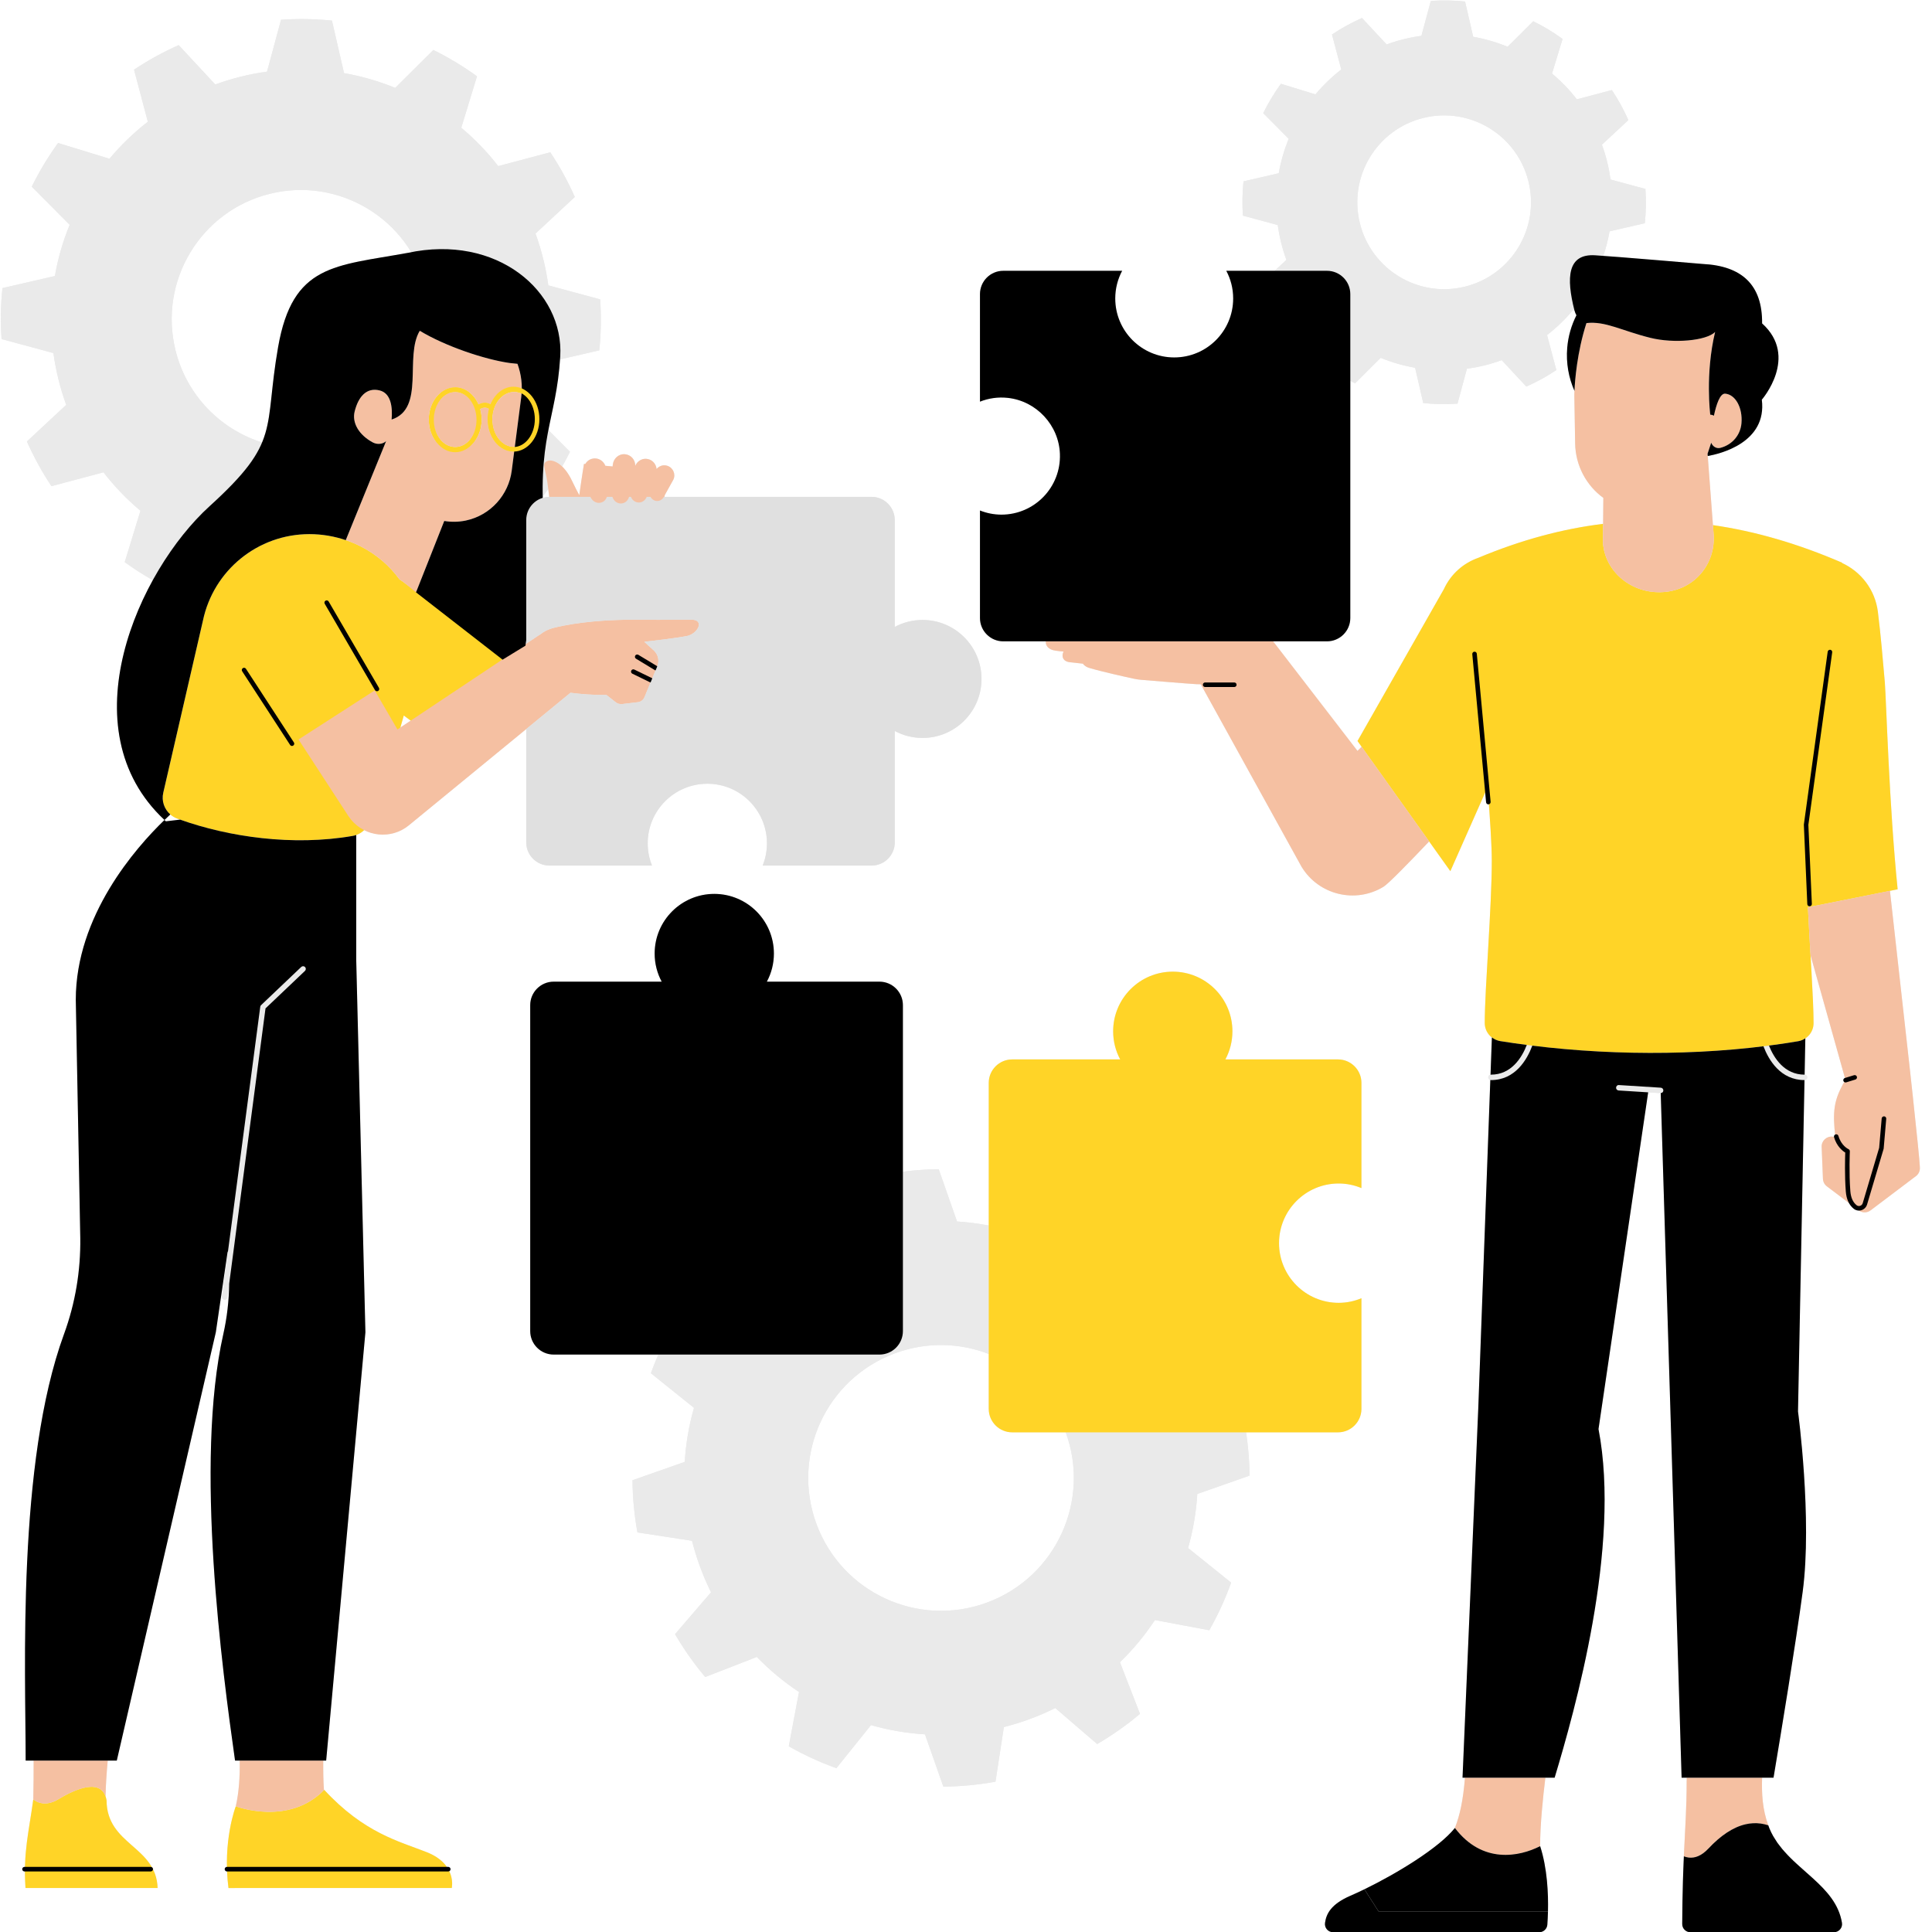 <svg xmlns="http://www.w3.org/2000/svg" xmlns:xlink="http://www.w3.org/1999/xlink" width="500" zoomAndPan="magnify" viewBox="0 0 375 375" height="500" preserveAspectRatio="xMidYMid meet" version="1.0"><defs><clipPath id="1bd4fa7334"><path d="M 190 0 L 372.75 0 L 372.75 375 L 190 375 Z M 190 0 " clip-rule="nonzero"/></clipPath><clipPath id="2934d91b8a"><path d="M 6 62 L 372.75 62 L 372.75 361 L 6 361 Z M 6 62 " clip-rule="nonzero"/></clipPath></defs><path fill="#eaeaea" d="M 242.535 286.418 C 242.516 283.629 242.277 280.82 241.855 278.012 L 259.699 278.012 C 262.215 278.012 264.254 275.973 264.254 273.457 L 264.254 251.988 C 262.891 252.555 261.402 252.879 259.836 252.879 C 253.441 252.879 248.262 247.691 248.262 241.297 C 248.262 234.902 253.441 229.715 259.836 229.715 C 261.402 229.715 262.891 230.039 264.254 230.605 L 264.254 210.191 C 264.254 207.676 262.215 205.633 259.699 205.633 L 237.848 205.633 C 238.715 204.008 239.211 202.152 239.211 200.176 C 239.211 193.781 234.031 188.598 227.637 188.598 C 221.246 188.598 216.062 193.781 216.062 200.176 C 216.062 202.152 216.559 204.008 217.43 205.633 L 196.469 205.633 C 193.953 205.633 191.914 207.676 191.914 210.191 L 191.914 237.879 C 189.891 237.496 187.84 237.219 185.766 237.094 L 182.207 226.949 C 179.898 226.965 177.578 227.133 175.258 227.43 L 175.258 195.098 C 175.258 192.582 173.219 190.539 170.703 190.539 L 148.848 190.539 C 149.719 188.914 150.215 187.059 150.215 185.086 C 150.215 178.688 145.031 173.504 138.641 173.504 C 132.25 173.504 127.066 178.688 127.066 185.086 C 127.066 187.059 127.562 188.914 128.434 190.539 L 107.469 190.539 C 104.953 190.539 102.914 192.582 102.914 195.098 L 102.914 258.363 C 102.914 260.883 104.953 262.922 107.469 262.922 L 127.797 262.922 C 127.273 264.113 126.781 265.316 126.34 266.543 L 134.703 273.266 C 133.73 276.668 133.125 280.176 132.91 283.75 L 122.77 287.312 C 122.793 290.672 123.117 294.059 123.727 297.441 L 134.32 299.066 C 134.754 300.781 135.273 302.473 135.902 304.168 C 136.523 305.852 137.23 307.477 138.012 309.059 L 131.023 317.191 C 132.762 320.156 134.719 322.938 136.887 325.504 L 146.902 321.609 C 149.391 324.184 152.133 326.453 155.086 328.414 L 153.102 338.953 C 156.055 340.629 159.148 342.055 162.34 343.207 L 169.055 334.844 C 172.461 335.812 175.969 336.422 179.539 336.637 L 183.102 346.781 C 186.457 346.758 189.84 346.434 193.223 345.824 L 194.852 335.223 C 196.562 334.789 198.254 334.27 199.938 333.645 C 201.629 333.02 203.254 332.312 204.832 331.527 L 212.961 338.52 C 215.926 336.781 218.707 334.828 221.27 332.656 L 217.379 322.637 C 219.953 320.148 222.219 317.402 224.168 314.449 L 234.715 316.43 C 236.391 313.477 237.812 310.383 238.965 307.188 L 230.605 300.473 C 231.566 297.062 232.18 293.551 232.395 289.977 Z M 191.586 311.055 C 178.242 315.992 163.414 309.164 158.48 295.812 C 153.543 282.453 160.363 267.613 173.707 262.676 C 179.832 260.41 186.262 260.629 191.91 262.805 L 191.91 273.457 C 191.91 275.973 193.949 278.012 196.465 278.012 L 206.859 278.012 C 211.73 291.344 204.91 306.125 191.586 311.055 Z M 191.586 311.055 " fill-opacity="1" fill-rule="nonzero"/><g clip-path="url(#1bd4fa7334)"><path fill="#eaeaea" d="M 372.637 226.559 C 372.637 226.547 372.645 226.539 372.645 226.531 C 372.617 225.879 372.457 224.152 372.242 222 C 371.676 216.328 370.715 207.664 370.715 207.66 L 366.836 172.914 L 368.332 172.617 C 366.656 156.016 366.141 136.379 365.848 132.496 C 365.449 127.91 365.066 123.328 364.496 118.754 C 363.957 114.449 361.211 110.965 357.535 109.273 C 357.543 109.242 357.547 109.219 357.547 109.219 C 349.035 105.543 340.723 103.113 332.48 101.926 L 332.617 103.75 L 331.438 88.074 L 331.469 88.512 C 333.809 88.102 343.008 85.945 341.965 77.582 C 341.965 77.582 349.211 69.258 342.02 62.777 C 342.102 55.254 338.047 51.602 330.492 51.238 C 330.492 51.238 316.773 50.07 311.195 49.66 C 311.715 48.113 312.129 46.527 312.41 44.906 L 319.258 43.328 C 319.488 41.141 319.523 38.918 319.375 36.676 L 312.605 34.848 C 312.449 33.703 312.234 32.566 311.953 31.426 C 311.668 30.277 311.328 29.172 310.934 28.086 L 316.062 23.309 C 315.148 21.254 314.082 19.305 312.859 17.48 L 306.066 19.285 C 304.637 17.43 303.012 15.758 301.242 14.273 L 303.297 7.559 C 301.5 6.258 299.594 5.105 297.602 4.125 L 292.625 9.074 C 290.488 8.199 288.254 7.547 285.945 7.145 L 284.367 0.293 C 282.184 0.066 279.961 0.031 277.719 0.18 L 275.895 6.949 C 274.75 7.109 273.613 7.324 272.469 7.609 C 271.328 7.891 270.223 8.23 269.137 8.625 L 264.363 3.492 C 262.309 4.406 260.359 5.477 258.535 6.699 L 260.34 13.492 C 258.488 14.926 256.816 16.547 255.324 18.32 L 248.621 16.266 C 247.32 18.062 246.168 19.973 245.188 21.965 L 250.137 26.941 C 249.258 29.082 248.609 31.316 248.211 33.625 L 241.363 35.203 C 241.133 37.387 241.098 39.609 241.246 41.855 L 248.016 43.684 C 248.172 44.828 248.387 45.965 248.672 47.109 C 248.953 48.25 249.293 49.355 249.688 50.441 L 247.41 52.562 L 238.023 52.562 C 238.875 54.164 239.359 55.988 239.359 57.93 C 239.359 64.254 234.238 69.383 227.914 69.383 C 221.594 69.383 216.469 64.254 216.469 57.93 C 216.469 55.988 216.957 54.164 217.809 52.562 L 194.734 52.562 C 192.234 52.562 190.211 54.59 190.211 57.094 L 190.211 77.961 C 191.855 77.309 193.684 77.016 195.605 77.227 C 201.16 77.828 205.535 82.527 205.73 88.113 C 205.961 94.578 200.789 99.891 194.379 99.891 C 192.906 99.891 191.5 99.602 190.211 99.09 L 190.211 119.957 C 190.211 122.457 192.234 124.484 194.734 124.484 L 202.988 124.484 C 202.922 125.32 203.504 126.09 204.82 126.285 C 205.262 126.352 205.809 126.414 206.434 126.473 C 205.969 127.406 206.309 128.387 207.664 128.539 C 208.254 128.609 209.137 128.703 210.184 128.816 C 210.438 129.164 210.824 129.461 211.363 129.625 C 213.754 130.348 218.328 131.359 220.086 131.742 C 220.559 131.844 221.031 131.914 221.512 131.953 C 221.512 131.953 230.703 132.719 232.082 132.789 L 232.109 132.793 C 232.426 132.809 232.746 132.816 233.07 132.82 L 252.637 168.25 C 255.957 173.711 263.078 175.445 268.539 172.121 C 269.473 171.551 273.398 167.527 277.395 163.32 L 281.512 169.094 L 288.27 153.828 L 288.445 155.719 C 288.469 155.949 288.66 156.121 288.887 156.121 C 288.898 156.121 288.914 156.121 288.93 156.121 C 288.949 156.117 288.969 156.105 288.992 156.102 C 289.34 160.777 289.555 164.688 289.555 167.094 C 289.555 176.102 288.188 191.969 288.188 198.562 C 288.188 199.695 288.727 200.711 289.57 201.367 L 289.305 208.609 C 289.336 208.602 289.363 208.59 289.391 208.59 C 289.102 208.59 288.863 208.824 288.863 209.117 C 288.863 209.406 289.102 209.645 289.391 209.645 C 289.348 209.645 289.309 209.629 289.27 209.617 L 286.93 273.273 L 283.875 345.051 L 284.348 345.051 C 284 349.41 283.363 352.352 282.395 354.805 C 287.16 361.098 293.398 360.605 297.555 358.957 C 293.398 360.605 287.16 361.098 282.391 354.805 C 279.285 358.691 271.145 363.637 264.832 366.707 L 267.574 370.988 L 300.461 370.988 C 300.539 367.602 300.344 362.66 298.941 358.34 C 298.922 354.266 299.488 348.801 299.953 345.051 L 301.75 345.051 C 305.645 332.129 314.68 300.27 310.27 277.379 L 319.906 212.023 L 314.172 211.66 L 322.297 212.176 C 322.305 212.176 322.316 212.176 322.328 212.176 C 322.332 212.176 322.34 212.172 322.344 212.172 L 326.398 345.051 L 327.398 345.051 C 327.391 345.328 327.379 345.598 327.379 345.887 C 327.379 350.984 327.082 354.883 326.832 360.312 C 326.812 360.719 326.797 361.137 326.777 361.562 C 326.773 361.719 326.766 361.883 326.758 362.047 C 326.75 362.285 326.738 362.527 326.73 362.773 C 326.719 363.035 326.711 363.305 326.703 363.578 C 326.695 363.73 326.691 363.887 326.684 364.047 C 326.676 364.367 326.664 364.699 326.652 365.031 C 326.652 365.125 326.648 365.223 326.645 365.32 C 326.574 367.684 326.527 370.344 326.512 373.449 C 326.508 374.328 327.219 375.047 328.098 375.047 L 355.949 375.047 C 356.922 375.047 357.68 374.18 357.523 373.223 C 356.934 369.613 354.617 367.074 351.973 364.664 C 351.973 364.664 351.977 364.664 351.977 364.664 C 351.883 364.578 351.785 364.496 351.688 364.41 C 350.891 363.691 350.074 362.977 349.266 362.25 C 349.078 362.082 348.891 361.91 348.703 361.738 C 348.504 361.555 348.309 361.371 348.109 361.184 C 347.91 360.996 347.715 360.805 347.523 360.609 C 347.344 360.434 347.168 360.254 346.996 360.074 C 346.797 359.871 346.605 359.656 346.414 359.441 C 346.258 359.266 346.098 359.09 345.945 358.91 C 345.75 358.676 345.566 358.434 345.383 358.195 C 345.25 358.02 345.113 357.848 344.988 357.668 C 344.793 357.391 344.617 357.102 344.438 356.812 C 344.344 356.652 344.238 356.5 344.145 356.34 C 343.891 355.883 343.66 355.414 343.457 354.922 C 343.453 354.914 343.449 354.91 343.449 354.902 C 343.363 354.699 343.297 354.496 343.223 354.289 C 342.098 351.23 341.914 348.145 342.023 345.047 L 344.242 345.047 C 345.734 336.152 348.551 319.078 349.902 308.945 C 351.789 294.777 348.996 273.957 348.996 273.957 L 350.258 209.641 C 350.262 209.641 350.262 209.641 350.266 209.641 C 350.559 209.641 350.793 209.406 350.793 209.113 C 350.793 208.828 350.562 208.598 350.277 208.59 L 350.414 201.539 C 351.383 200.895 352.012 199.812 352.012 198.59 C 352.012 195.605 351.73 190.699 351.422 185.391 C 354.004 194.617 357.02 205.367 358.102 209.23 L 358.094 209.234 C 357.859 209.305 357.73 209.555 357.801 209.785 C 357.832 209.887 357.898 209.965 357.977 210.02 C 357.898 210.145 357.805 210.273 357.738 210.398 C 356.027 213.559 355.695 215.695 356.191 220.23 C 356.035 220.324 355.949 220.504 355.984 220.688 C 355.902 220.664 355.824 220.629 355.734 220.617 C 354.559 220.477 353.531 221.422 353.582 222.609 L 353.832 228.805 C 353.855 229.379 354.133 229.914 354.594 230.262 L 358.934 233.543 C 359.176 233.965 359.465 234.34 359.832 234.633 C 360.117 234.855 360.465 234.973 360.82 234.973 C 360.824 234.973 360.832 234.969 360.84 234.969 C 361.52 235.43 362.418 235.426 363.078 234.926 L 371.887 228.273 C 372.391 227.895 372.676 227.293 372.648 226.66 Z M 328.047 360.566 C 328.133 360.57 328.219 360.57 328.309 360.57 C 328.219 360.57 328.133 360.57 328.047 360.566 Z M 330.996 359.375 C 331.199 359.203 331.406 359.012 331.613 358.789 C 331.879 358.508 332.145 358.238 332.41 357.977 C 332.145 358.238 331.879 358.508 331.613 358.789 C 331.406 359.012 331.203 359.199 330.996 359.375 Z M 328.551 360.551 C 328.652 360.539 328.754 360.523 328.855 360.5 C 328.754 360.52 328.652 360.539 328.551 360.551 Z M 329.078 360.453 C 329.254 360.406 329.43 360.352 329.605 360.273 C 329.43 360.352 329.254 360.406 329.078 360.453 Z M 329.738 360.207 C 329.887 360.141 330.035 360.062 330.188 359.969 C 330.035 360.062 329.887 360.141 329.738 360.207 Z M 330.387 359.84 C 330.527 359.746 330.668 359.641 330.812 359.527 C 330.668 359.641 330.527 359.746 330.387 359.84 Z M 340.27 353.887 C 339.773 353.91 339.277 353.984 338.785 354.098 C 338.504 354.164 338.223 354.246 337.941 354.344 C 339.199 353.922 340.473 353.773 341.742 353.945 C 341.254 353.879 340.762 353.859 340.27 353.887 Z M 332.652 357.746 C 332.844 357.566 333.031 357.395 333.223 357.227 C 333.031 357.395 332.844 357.566 332.652 357.746 Z M 333.5 356.984 C 333.691 356.82 333.883 356.668 334.074 356.52 C 333.883 356.668 333.691 356.82 333.5 356.984 Z M 334.324 356.32 C 334.867 355.906 335.418 355.543 335.969 355.23 C 335.418 355.543 334.867 355.906 334.324 356.32 Z M 336.219 355.098 C 336.418 354.992 336.613 354.891 336.812 354.801 C 336.613 354.891 336.418 354.992 336.219 355.098 Z M 337.094 354.672 C 337.293 354.586 337.492 354.508 337.691 354.434 C 337.492 354.508 337.293 354.586 337.094 354.672 Z M 342.48 354.082 C 342.262 354.031 342.039 353.992 341.816 353.961 C 342.039 353.992 342.258 354.031 342.48 354.082 Z M 343.352 202.941 C 343.059 202.98 342.766 203.02 342.473 203.059 C 343.199 202.969 343.926 202.867 344.645 202.77 C 344.215 202.828 343.789 202.891 343.355 202.945 C 343.352 202.945 343.352 202.941 343.352 202.941 Z M 345.777 202.613 C 346.871 202.453 347.957 202.285 349.031 202.102 C 347.957 202.285 346.871 202.453 345.777 202.613 Z M 341.074 203.223 C 340.426 203.297 339.781 203.371 339.129 203.438 C 339.781 203.371 340.426 203.297 341.074 203.223 Z M 337.57 203.59 C 336.973 203.645 336.367 203.699 335.766 203.75 C 336.367 203.699 336.969 203.645 337.57 203.59 Z M 334.078 203.879 C 333.516 203.922 332.949 203.961 332.383 203.996 C 332.949 203.961 333.516 203.922 334.078 203.879 Z M 330.578 204.102 C 330.062 204.129 329.543 204.152 329.027 204.176 C 329.543 204.152 330.062 204.133 330.578 204.102 Z M 276.254 22.895 C 285.289 20.656 294.434 26.172 296.672 35.211 C 298.91 44.246 293.398 53.395 284.359 55.633 C 275.328 57.871 266.188 52.359 263.949 43.32 C 261.711 34.281 267.223 25.133 276.254 22.895 Z M 287.02 108.238 C 287.008 108.242 286.996 108.25 286.984 108.258 C 284.105 109.254 281.625 111.367 280.25 114.363 L 263.492 143.828 L 274.438 159.172 L 264.289 144.945 L 263.488 145.75 L 247.109 124.484 L 257.566 124.484 C 260.066 124.484 262.094 122.457 262.094 119.957 L 262.094 73.922 C 262.398 74.086 262.707 74.25 263.02 74.406 L 267.988 69.457 C 270.133 70.332 272.367 70.984 274.672 71.383 L 276.25 78.234 C 278.434 78.465 280.656 78.5 282.898 78.348 L 284.727 71.578 C 285.871 71.418 287.008 71.203 288.145 70.922 C 289.293 70.637 290.398 70.297 291.48 69.902 L 296.258 75.035 C 298.309 74.121 300.258 73.055 302.082 71.828 L 300.281 65.035 C 302.133 63.605 303.805 61.984 305.289 60.207 L 305.621 60.309 C 305.711 60.637 305.836 60.93 305.98 61.195 C 305.012 63.113 304.379 65.242 304.195 67.52 C 303.949 70.484 304.473 73.332 305.598 75.871 C 305.578 76.332 305.574 76.594 305.574 76.594 L 305.738 86.094 C 305.809 90.395 307.941 94.273 311.207 96.637 L 311.16 101.676 C 303.18 102.656 295.168 104.836 287.02 108.238 Z M 307.926 62.711 C 307.797 63.117 307.676 63.523 307.559 63.926 C 307.676 63.523 307.797 63.117 307.926 62.711 Z M 307.453 64.305 C 307.371 64.582 307.297 64.863 307.227 65.141 C 307.297 64.863 307.371 64.582 307.453 64.305 Z M 307.117 65.559 C 307.051 65.832 306.984 66.102 306.922 66.371 C 306.984 66.102 307.051 65.832 307.117 65.559 Z M 306.836 66.742 C 306.762 67.086 306.688 67.426 306.621 67.762 C 306.688 67.426 306.762 67.086 306.836 66.742 Z M 306.594 67.879 C 306.52 68.254 306.449 68.625 306.387 68.988 C 306.449 68.625 306.52 68.254 306.594 67.879 Z M 306.336 69.289 C 306.289 69.551 306.246 69.805 306.207 70.059 C 306.246 69.805 306.289 69.551 306.336 69.289 Z M 306.152 70.406 C 306.117 70.641 306.082 70.871 306.051 71.098 C 306.082 70.871 306.117 70.641 306.152 70.406 Z M 306.008 71.406 C 305.973 71.676 305.941 71.934 305.91 72.184 C 305.941 71.934 305.973 71.676 306.008 71.406 Z M 305.895 72.328 C 305.859 72.625 305.828 72.91 305.801 73.184 C 305.828 72.91 305.859 72.625 305.895 72.328 Z M 305.777 73.406 C 305.762 73.598 305.742 73.781 305.727 73.957 C 305.742 73.781 305.762 73.598 305.777 73.406 Z M 305.703 74.23 C 305.691 74.375 305.684 74.516 305.672 74.645 C 305.684 74.512 305.691 74.375 305.703 74.23 Z M 305.652 74.906 C 305.645 75.023 305.637 75.137 305.633 75.246 C 305.637 75.137 305.645 75.023 305.652 74.906 Z M 305.617 75.465 C 305.613 75.531 305.613 75.582 305.609 75.641 C 305.613 75.582 305.613 75.531 305.617 75.465 Z M 297.426 202.957 C 297.375 202.953 297.328 202.945 297.281 202.941 C 297.309 202.945 297.336 202.949 297.359 202.949 C 297.383 202.953 297.402 202.957 297.426 202.957 Z M 290.453 201.863 C 290.355 201.824 290.262 201.781 290.168 201.734 C 290.262 201.781 290.355 201.828 290.453 201.863 Z M 291.195 202.078 C 291.008 202.047 290.828 201.996 290.652 201.938 C 290.828 201.996 291.008 202.047 291.195 202.078 Z M 300.301 203.289 C 300.402 203.301 300.508 203.312 300.609 203.324 C 300.508 203.312 300.402 203.301 300.301 203.289 Z M 310.18 204.086 C 310.309 204.094 310.441 204.098 310.57 204.105 C 310.441 204.098 310.309 204.094 310.18 204.086 Z M 303.508 203.605 C 303.656 203.617 303.809 203.633 303.957 203.645 C 303.809 203.633 303.656 203.617 303.508 203.605 Z M 306.816 203.875 C 306.977 203.887 307.137 203.895 307.297 203.906 C 307.137 203.895 306.977 203.887 306.816 203.875 Z M 322.695 212.027 C 322.703 212.02 322.707 212.008 322.715 212 C 322.707 212.008 322.703 212.02 322.695 212.027 Z M 322.805 211.875 C 322.832 211.816 322.852 211.75 322.855 211.68 C 322.852 211.75 322.832 211.816 322.805 211.875 Z M 325.773 204.293 C 326.203 204.281 326.633 204.273 327.062 204.258 C 326.633 204.273 326.203 204.281 325.773 204.293 Z M 323.027 204.352 C 323.195 204.348 323.363 204.348 323.531 204.348 C 323.363 204.352 323.195 204.348 323.027 204.352 Z M 342.496 203.605 C 342.418 203.43 342.348 203.254 342.285 203.086 C 342.348 203.254 342.418 203.43 342.496 203.605 Z M 344.043 206.355 C 344.043 206.352 344.039 206.352 344.039 206.352 C 344.039 206.352 344.039 206.352 344.043 206.355 Z M 343.008 204.699 C 343 204.684 342.992 204.664 342.984 204.648 C 342.992 204.668 343 204.684 343.008 204.699 Z M 349.746 201.895 C 349.766 201.887 349.781 201.879 349.797 201.871 C 349.781 201.879 349.766 201.887 349.746 201.895 Z M 351.164 180.82 C 351.199 181.488 351.238 182.156 351.277 182.824 C 351.238 182.156 351.199 181.488 351.164 180.82 Z M 350.914 176.102 C 350.949 176.777 350.984 177.469 351.02 178.156 C 350.984 177.465 350.949 176.777 350.914 176.102 Z M 351.051 178.746 C 351.082 179.336 351.113 179.926 351.145 180.52 C 351.113 179.926 351.082 179.336 351.051 178.746 Z M 351.332 183.836 C 351.348 184.066 351.359 184.293 351.375 184.523 C 351.359 184.293 351.348 184.066 351.332 183.836 Z M 351.332 183.836 " fill-opacity="1" fill-rule="nonzero"/></g><path fill="#eaeaea" d="M 257.18 373.254 C 257.055 374.207 257.797 375.047 258.758 375.047 L 298.758 375.047 C 299.586 375.047 300.277 374.41 300.34 373.582 C 300.387 372.902 300.438 372.016 300.461 370.988 L 267.574 370.988 L 264.832 366.707 C 263.875 367.172 262.957 367.594 262.105 367.965 C 258.367 369.586 257.422 371.453 257.18 373.254 Z M 257.18 373.254 " fill-opacity="1" fill-rule="nonzero"/><path fill="#eaeaea" d="M 102.141 163.504 C 102.141 165.992 104.156 168.012 106.645 168.012 L 126.551 168.012 C 126.016 166.68 125.715 165.227 125.715 163.703 C 125.715 157.309 130.895 152.125 137.289 152.125 C 143.68 152.125 148.863 157.309 148.863 163.703 C 148.863 165.227 148.562 166.68 148.027 168.012 L 169.168 168.012 C 171.652 168.012 173.672 165.992 173.672 163.504 L 173.672 141.883 C 175.277 142.746 177.113 143.234 179.062 143.234 C 185.383 143.234 190.508 138.109 190.508 131.785 C 190.508 125.461 185.383 120.332 179.062 120.332 C 177.113 120.332 175.277 120.824 173.672 121.684 L 173.672 100.945 C 173.672 98.457 171.652 96.438 169.168 96.438 L 128.961 96.438 C 128.984 96.324 129.012 96.203 129.035 96.094 L 130.707 93.082 C 131.199 92.004 130.625 90.738 129.492 90.395 C 128.711 90.156 127.93 90.445 127.438 91.031 C 127.363 90.141 126.738 89.336 125.801 89.109 C 124.734 88.848 123.715 89.441 123.297 90.422 C 123.34 89.281 122.488 88.266 121.309 88.164 C 120.078 88.059 119.059 89.004 118.938 90.234 C 118.93 90.312 118.922 90.418 118.914 90.535 L 117.496 90.406 C 117.141 89.441 116.137 88.816 115.062 89.012 C 114.41 89.133 113.906 89.531 113.602 90.062 L 113.352 90.039 C 113.352 90.039 112.949 92.414 112.438 96.117 C 112.027 95.359 111.527 94.387 111.035 93.344 C 110.441 92.07 109.77 91.164 109.109 90.543 C 109.641 89.602 110.152 88.652 110.629 87.688 L 106.441 83.48 C 107.266 79.242 108.309 75.492 108.707 69.754 L 116.32 67.996 C 116.664 64.75 116.715 61.441 116.488 58.105 L 106.426 55.387 C 106.191 53.684 105.875 51.992 105.453 50.297 C 105.031 48.594 104.523 46.949 103.938 45.332 L 111.57 38.23 C 110.211 35.176 108.621 32.273 106.805 29.559 L 96.703 32.242 C 94.578 29.484 92.16 26.996 89.531 24.793 L 92.582 14.809 C 89.91 12.867 87.074 11.16 84.113 9.695 L 76.711 17.059 C 73.535 15.762 70.207 14.785 66.777 14.191 L 64.434 4.004 C 61.188 3.664 57.883 3.613 54.547 3.836 L 51.832 13.906 C 50.129 14.141 48.438 14.457 46.734 14.883 C 45.039 15.301 43.395 15.809 41.781 16.395 L 34.68 8.762 C 31.629 10.121 28.73 11.711 26.016 13.527 L 28.695 23.637 C 25.941 25.762 23.457 28.18 21.242 30.812 L 11.27 27.758 C 9.332 30.434 7.625 33.27 6.164 36.234 L 13.523 43.637 C 12.215 46.82 11.25 50.145 10.656 53.574 L 0.473 55.918 C 0.129 59.168 0.078 62.477 0.305 65.812 L 10.367 68.531 C 10.602 70.234 10.918 71.922 11.344 73.629 C 11.762 75.324 12.27 76.969 12.855 78.586 L 5.223 85.688 C 6.582 88.742 8.172 91.645 9.988 94.359 L 20.09 91.676 C 22.215 94.434 24.621 96.922 27.266 99.137 L 24.211 109.113 C 25.961 110.379 27.785 111.539 29.66 112.605 C 21.633 127.184 18.383 146.512 31.926 159.16 C 32.336 158.762 32.719 158.402 33.059 158.09 C 33.453 158.434 33.918 158.715 34.434 158.906 C 34.605 158.969 34.785 159.027 34.961 159.086 L 32.191 159.422 C 32.098 159.336 32.016 159.246 31.922 159.16 C 26.293 164.598 14.711 177.762 14.711 194.059 L 15.582 240.246 C 15.676 246.625 14.617 252.969 12.422 258.957 C 3.258 283.984 4.98 324.262 4.98 341.734 L 6.531 341.734 C 6.535 344.031 6.52 346.586 6.457 349.234 C 6.457 349.238 6.457 349.238 6.457 349.238 C 6.457 349.238 6.457 349.238 6.461 349.234 C 5.809 354.113 4.957 357.734 4.852 362.363 L 4.758 362.363 C 4.512 362.363 4.316 362.562 4.316 362.805 C 4.316 363.051 4.512 363.246 4.758 363.246 L 4.84 363.246 C 4.84 364.262 4.871 365.32 4.949 366.461 L 30.594 366.461 C 30.543 365.031 30.207 363.852 29.691 362.828 C 29.691 362.82 29.699 362.812 29.699 362.805 C 29.699 362.648 29.609 362.516 29.484 362.438 C 26.906 357.891 20.727 356.441 20.684 349.457 C 20.59 348.898 20.426 348.445 20.211 348.078 C 20.316 348.254 20.406 348.453 20.484 348.672 C 20.527 346.496 20.691 344.07 20.91 341.734 L 22.668 341.734 L 41.891 258.598 L 44.199 242.824 C 44.207 242.918 44.211 243.012 44.223 243.109 L 43.09 251.68 C 43.055 251.969 43.258 252.234 43.543 252.27 C 43.566 252.273 43.59 252.277 43.613 252.277 C 43.875 252.277 44.102 252.082 44.137 251.816 L 51.535 195.734 L 44.488 249.148 C 44.438 252.484 44.059 255.773 43.344 258.957 C 37.707 283.984 43.156 324.262 45.621 341.734 L 46.527 341.734 C 46.578 344.852 46.387 347.895 45.766 350.598 C 45.762 350.609 43.922 355.406 44.051 362.363 C 43.809 362.367 43.613 362.562 43.613 362.805 C 43.613 363.051 43.812 363.246 44.055 363.246 L 44.074 363.246 C 44.117 364.281 44.203 365.355 44.348 366.465 L 87.688 366.461 C 87.688 366.461 88.031 364.934 87.207 363.195 C 87.352 363.121 87.449 362.977 87.449 362.805 C 87.449 362.559 87.254 362.363 87.008 362.363 L 86.719 362.363 C 86 361.324 84.809 360.281 82.816 359.5 C 77.484 357.402 70.656 355.781 62.934 347.406 C 56.367 354.172 46.762 350.953 45.844 350.625 C 46.762 350.953 56.316 354.152 62.879 347.457 C 62.758 345.746 62.727 343.789 62.746 341.734 L 63.309 341.734 L 70.926 258.598 L 69.145 186.367 L 69.145 162.07 C 69.719 161.867 70.238 161.543 70.672 161.129 C 73.414 162.523 76.832 162.266 79.359 160.191 L 110.727 134.469 L 102.141 141.512 Z M 19.648 347.434 C 19.574 347.371 19.5 347.305 19.418 347.25 C 19.5 347.305 19.574 347.371 19.648 347.434 Z M 19.18 347.129 C 19.094 347.086 19.008 347.043 18.918 347.012 C 19.008 347.043 19.094 347.086 19.18 347.129 Z M 18.652 346.938 C 18.559 346.91 18.465 346.887 18.367 346.871 C 18.465 346.887 18.559 346.91 18.652 346.938 Z M 18.074 346.844 C 17.973 346.836 17.867 346.828 17.762 346.828 C 17.867 346.828 17.969 346.836 18.074 346.844 Z M 17.453 346.836 C 17.344 346.844 17.234 346.852 17.121 346.867 C 17.234 346.852 17.344 346.844 17.453 346.836 Z M 16.797 346.91 C 16.684 346.93 16.566 346.953 16.449 346.977 C 16.566 346.953 16.684 346.93 16.797 346.91 Z M 16.117 347.055 C 15.996 347.086 15.875 347.121 15.754 347.156 C 15.875 347.121 15.996 347.086 16.117 347.055 Z M 15.418 347.262 C 15.293 347.305 15.168 347.348 15.043 347.395 C 15.168 347.348 15.293 347.305 15.418 347.262 Z M 14.711 347.516 C 14.582 347.566 14.453 347.621 14.324 347.676 C 14.453 347.621 14.582 347.566 14.711 347.516 Z M 14 347.816 C 13.867 347.875 13.734 347.938 13.605 348 C 13.734 347.938 13.867 347.875 14 347.816 Z M 13.297 348.145 C 13.16 348.211 13.023 348.285 12.887 348.355 C 13.023 348.281 13.16 348.215 13.297 348.145 Z M 12.613 348.496 C 12.457 348.578 12.309 348.664 12.16 348.746 C 12.309 348.664 12.457 348.578 12.613 348.496 Z M 11.949 348.863 C 11.734 348.988 11.523 349.113 11.32 349.234 C 11.523 349.113 11.734 348.988 11.949 348.863 Z M 19.852 347.605 C 19.926 347.684 19.988 347.781 20.055 347.871 C 19.988 347.777 19.926 347.684 19.852 347.605 Z M 106.609 96.445 C 106.168 96.445 105.754 96.531 105.352 96.652 C 105.348 96.469 105.344 96.289 105.34 96.109 L 105.523 96.164 C 105.828 95.742 106.117 95.309 106.41 94.879 C 106.473 95.391 106.539 95.91 106.609 96.445 Z M 75.535 110.102 C 75.477 110.039 75.418 109.98 75.359 109.922 C 75.422 109.98 75.477 110.039 75.535 110.102 Z M 44.734 161.75 C 44.656 161.734 44.582 161.719 44.508 161.707 C 44.582 161.719 44.656 161.734 44.734 161.75 Z M 42.637 161.305 C 42.586 161.293 42.539 161.285 42.492 161.273 C 42.539 161.285 42.586 161.293 42.637 161.305 Z M 40.594 160.809 C 40.57 160.805 40.547 160.801 40.527 160.793 C 40.551 160.797 40.57 160.805 40.594 160.809 Z M 46.895 162.137 C 46.785 162.121 46.672 162.105 46.566 162.086 C 46.676 162.105 46.785 162.121 46.895 162.137 Z M 55.961 163.047 C 55.688 163.039 55.418 163.035 55.148 163.023 C 55.418 163.035 55.688 163.039 55.961 163.047 Z M 53.652 162.93 C 53.422 162.914 53.191 162.902 52.957 162.883 C 53.191 162.902 53.422 162.91 53.652 162.93 Z M 51.367 162.734 C 51.176 162.715 50.984 162.699 50.797 162.68 C 50.984 162.699 51.176 162.715 51.367 162.734 Z M 49.105 162.469 C 48.961 162.449 48.809 162.434 48.664 162.41 C 48.812 162.434 48.961 162.449 49.105 162.469 Z M 57.355 163.09 C 57.668 163.094 57.98 163.09 58.293 163.09 C 57.98 163.09 57.668 163.094 57.355 163.09 Z M 76.434 111.074 C 76.484 111.133 76.539 111.188 76.586 111.25 C 76.539 111.188 76.484 111.133 76.434 111.074 Z M 77.547 112.461 C 77.785 112.609 78.023 112.762 78.254 112.934 C 78.023 112.762 77.785 112.613 77.547 112.461 Z M 52.363 37.617 C 63.277 34.914 74.293 39.812 79.832 48.953 C 79.594 48.996 79.359 49.035 79.121 49.086 C 64.984 51.66 56.801 51.223 53.977 67.375 C 52.359 76.617 52.797 81.246 50.863 85.883 C 42.816 83.336 36.242 76.789 34.066 67.996 C 30.738 54.551 38.934 40.945 52.363 37.617 Z M 31.688 153.875 C 31.633 154.113 31.605 154.355 31.59 154.594 C 31.605 154.355 31.633 154.113 31.688 153.875 Z M 31.586 154.805 C 31.586 154.977 31.594 155.148 31.613 155.32 C 31.594 155.148 31.586 154.977 31.586 154.805 Z M 31.797 156.195 C 31.727 155.98 31.676 155.754 31.641 155.527 C 31.676 155.754 31.727 155.98 31.797 156.195 Z M 31.82 156.25 C 31.891 156.445 31.977 156.637 32.07 156.824 C 31.977 156.637 31.891 156.445 31.82 156.25 Z M 32.594 157.602 C 32.734 157.773 32.891 157.938 33.059 158.086 C 32.891 157.938 32.734 157.773 32.594 157.602 Z M 32.188 157.023 C 32.27 157.16 32.355 157.293 32.453 157.418 C 32.355 157.293 32.266 157.16 32.188 157.023 Z M 38.637 160.273 C 38.629 160.27 38.621 160.27 38.613 160.266 C 38.621 160.27 38.629 160.27 38.637 160.273 Z M 61.805 163.004 C 62.207 162.98 62.605 162.945 63.004 162.918 C 62.605 162.945 62.207 162.98 61.805 163.004 Z M 59.578 163.086 C 59.934 163.078 60.285 163.059 60.641 163.047 C 60.285 163.059 59.934 163.078 59.578 163.086 Z M 66.258 162.59 C 66.996 162.492 67.734 162.379 68.469 162.254 C 67.734 162.379 66.996 162.492 66.258 162.59 Z M 64.035 162.84 C 64.508 162.797 64.977 162.738 65.449 162.68 C 64.977 162.738 64.508 162.797 64.035 162.84 Z M 77.723 141.203 C 77.945 140.43 78.164 139.656 78.379 138.883 L 79.715 139.875 Z M 102.039 124.996 C 102.07 124.777 102.102 124.555 102.141 124.336 L 102.141 124.93 L 104.477 123.375 Z M 102.039 124.996 " fill-opacity="1" fill-rule="nonzero"/><path fill="#eaeaea" d="M 41.781 16.395 L 34.684 8.758 C 31.629 10.121 28.73 11.707 26.016 13.527 L 28.699 23.633 C 25.941 25.762 23.457 28.176 21.242 30.812 L 11.273 27.754 C 9.336 30.43 7.625 33.27 6.164 36.23 L 13.523 43.637 C 12.215 46.816 11.25 50.141 10.656 53.574 L 0.473 55.918 C 0.129 59.168 0.078 62.477 0.305 65.812 L 10.367 68.531 C 10.602 70.234 10.922 71.922 11.344 73.629 C 11.762 75.324 12.27 76.969 12.855 78.586 L 5.223 85.688 C 6.582 88.742 8.172 91.645 9.988 94.359 L 20.09 91.676 C 22.215 94.434 24.621 96.922 27.266 99.137 L 24.211 109.113 C 26.883 111.051 29.719 112.762 32.68 114.223 L 40.07 106.863 C 43.262 108.168 46.586 109.133 50.012 109.727 L 52.359 119.918 C 55.605 120.258 58.91 120.309 62.246 120.086 L 64.961 110.02 C 66.664 109.785 68.355 109.465 70.047 109.043 C 71.754 108.621 73.398 108.113 75.012 107.527 L 82.109 115.16 C 85.164 113.801 88.062 112.211 90.777 110.395 L 88.094 100.289 C 90.852 98.16 93.34 95.754 95.543 93.109 L 105.52 96.164 C 107.457 93.488 109.168 90.652 110.629 87.691 L 103.273 80.297 C 104.57 77.105 105.543 73.777 106.137 70.348 L 116.32 68.004 C 116.664 64.754 116.715 61.445 116.488 58.109 L 106.426 55.391 C 106.191 53.688 105.871 51.996 105.453 50.301 C 105.031 48.598 104.523 46.953 103.938 45.336 L 111.57 38.234 C 110.211 35.18 108.621 32.277 106.805 29.562 L 96.703 32.246 C 94.578 29.488 92.16 27 89.531 24.797 L 92.582 14.812 C 89.91 12.871 87.074 11.164 84.113 9.699 L 76.711 17.062 C 73.535 15.766 70.207 14.789 66.777 14.195 L 64.434 4.004 C 61.188 3.664 57.883 3.613 54.547 3.836 L 51.832 13.906 C 50.129 14.141 48.438 14.457 46.734 14.883 C 45.039 15.301 43.395 15.809 41.781 16.395 Z M 52.363 37.617 C 65.805 34.285 79.398 42.488 82.73 55.934 C 86.055 69.371 77.859 82.977 64.422 86.305 C 50.992 89.637 37.395 81.434 34.066 67.996 C 30.738 54.551 38.934 40.945 52.363 37.617 Z M 269.137 8.625 L 264.363 3.488 C 262.309 4.406 260.359 5.473 258.539 6.695 L 260.34 13.492 C 258.488 14.922 256.816 16.547 255.328 18.32 L 248.625 16.262 C 247.32 18.062 246.172 19.969 245.188 21.961 L 250.137 26.941 C 249.258 29.082 248.609 31.316 248.207 33.625 L 241.363 35.203 C 241.133 37.387 241.098 39.609 241.246 41.855 L 248.016 43.68 C 248.172 44.824 248.387 45.961 248.672 47.109 C 248.953 48.25 249.293 49.355 249.688 50.441 L 244.559 55.219 C 245.473 57.273 246.539 59.223 247.762 61.047 L 254.555 59.246 C 255.984 61.098 257.602 62.773 259.379 64.262 L 257.324 70.969 C 259.121 72.27 261.027 73.422 263.02 74.402 L 267.988 69.453 C 270.133 70.332 272.367 70.98 274.676 71.383 L 276.25 78.234 C 278.438 78.461 280.656 78.496 282.902 78.348 L 284.727 71.578 C 285.871 71.418 287.008 71.203 288.148 70.922 C 289.293 70.637 290.398 70.297 291.484 69.902 L 296.258 75.035 C 298.312 74.121 300.262 73.051 302.086 71.828 L 300.281 65.035 C 302.133 63.602 303.809 61.984 305.289 60.207 L 312 62.262 C 313.301 60.465 314.449 58.555 315.434 56.562 L 310.488 51.59 C 311.359 49.445 312.012 47.211 312.414 44.902 L 319.262 43.324 C 319.488 41.137 319.523 38.914 319.375 36.672 L 312.605 34.844 C 312.449 33.699 312.234 32.562 311.953 31.422 C 311.668 30.277 311.328 29.168 310.934 28.082 L 316.062 23.305 C 315.148 21.25 314.082 19.301 312.859 17.477 L 306.066 19.281 C 304.637 17.426 303.016 15.754 301.246 14.27 L 303.297 7.555 C 301.5 6.254 299.594 5.102 297.602 4.121 L 292.625 9.07 C 290.488 8.199 288.254 7.543 285.945 7.141 L 284.371 0.289 C 282.188 0.062 279.965 0.027 277.723 0.176 L 275.895 6.949 C 274.75 7.105 273.613 7.32 272.469 7.605 C 271.328 7.891 270.223 8.23 269.137 8.625 Z M 276.254 22.895 C 285.289 20.656 294.434 26.172 296.672 35.211 C 298.91 44.246 293.398 53.395 284.359 55.633 C 275.328 57.871 266.188 52.359 263.949 43.32 C 261.711 34.281 267.223 25.133 276.254 22.895 Z M 160.469 242.199 L 152.344 235.207 C 149.379 236.949 146.598 238.902 144.031 241.074 L 147.926 251.094 C 145.352 253.582 143.086 256.336 141.125 259.281 L 130.59 257.297 C 128.914 260.254 127.492 263.348 126.336 266.543 L 134.703 273.266 C 133.73 276.668 133.121 280.176 132.906 283.75 L 122.77 287.312 C 122.789 290.672 123.113 294.059 123.723 297.441 L 134.32 299.066 C 134.754 300.781 135.273 302.473 135.898 304.168 C 136.523 305.852 137.227 307.477 138.012 309.059 L 131.023 317.191 C 132.762 320.156 134.715 322.938 136.883 325.504 L 146.898 321.609 C 149.387 324.184 152.129 326.453 155.086 328.414 L 153.102 338.957 C 156.055 340.629 159.148 342.055 162.34 343.207 L 169.051 334.844 C 172.461 335.812 175.969 336.422 179.539 336.637 L 183.102 346.781 C 186.457 346.758 189.84 346.434 193.223 345.824 L 194.848 335.223 C 196.562 334.789 198.25 334.27 199.938 333.645 C 201.629 333.02 203.254 332.312 204.836 331.527 L 212.961 338.52 C 215.926 336.781 218.707 334.828 221.27 332.656 L 217.379 322.637 C 219.953 320.148 222.219 317.402 224.168 314.449 L 234.715 316.43 C 236.391 313.477 237.812 310.383 238.965 307.188 L 230.605 300.473 C 231.566 297.062 232.18 293.551 232.395 289.977 L 242.535 286.418 C 242.516 283.055 242.188 279.672 241.578 276.289 L 230.984 274.66 C 230.551 272.949 230.031 271.258 229.406 269.57 C 228.781 267.875 228.078 266.254 227.293 264.672 L 234.281 256.539 C 232.543 253.57 230.586 250.789 228.418 248.223 L 218.402 252.121 C 215.918 249.547 213.164 247.281 210.223 245.328 L 212.203 234.773 C 209.25 233.098 206.156 231.676 202.961 230.52 L 196.242 238.891 C 192.844 237.926 189.336 237.309 185.762 237.094 L 182.203 226.949 C 178.844 226.973 175.465 227.297 172.082 227.906 L 170.453 238.508 C 168.742 238.941 167.051 239.461 165.359 240.086 C 163.676 240.711 162.051 241.414 160.469 242.199 Z M 173.707 262.676 C 187.062 257.738 201.891 264.562 206.828 277.926 C 211.762 291.277 204.941 306.113 191.586 311.055 C 178.242 315.992 163.414 309.164 158.477 295.812 C 153.539 282.453 160.363 267.613 173.707 262.676 Z M 43.617 252.273 C 43.594 252.273 43.57 252.273 43.547 252.27 C 43.258 252.23 43.055 251.969 43.094 251.68 L 50.516 195.41 C 50.531 195.293 50.586 195.18 50.676 195.098 L 58.469 187.688 C 58.68 187.484 59.012 187.492 59.215 187.707 C 59.414 187.918 59.406 188.25 59.195 188.453 L 51.535 195.734 L 44.137 251.816 C 44.102 252.082 43.875 252.273 43.617 252.273 Z M 322.332 212.176 C 322.32 212.176 322.309 212.176 322.297 212.176 L 314.172 211.66 C 313.883 211.645 313.66 211.395 313.68 211.102 C 313.695 210.812 313.941 210.578 314.238 210.609 L 322.363 211.121 C 322.652 211.141 322.871 211.391 322.855 211.68 C 322.836 211.961 322.605 212.176 322.332 212.176 Z M 297.426 202.957 C 296.402 205.691 294.109 209.645 289.395 209.645 C 289.105 209.645 288.867 209.406 288.867 209.117 C 288.867 208.824 289.105 208.59 289.395 208.59 C 293.371 208.59 295.395 205.273 296.355 202.82 C 296.711 202.867 297.066 202.914 297.426 202.957 Z M 350.793 209.117 C 350.793 209.406 350.559 209.645 350.266 209.645 C 345.621 209.645 343.328 205.812 342.285 203.086 C 342.641 203.039 342.996 202.988 343.352 202.941 C 344.328 205.383 346.355 208.59 350.266 208.59 C 350.559 208.59 350.793 208.824 350.793 209.117 Z M 350.793 209.117 " fill-opacity="1" fill-rule="nonzero"/><path fill="#ffd427" d="M 6.461 349.234 C 6.461 349.234 8.305 351.066 11.32 349.234 C 14.684 347.191 19.93 344.914 20.684 349.453 C 20.738 358.152 30.309 358.266 30.594 366.461 L 4.949 366.461 C 4.469 359.621 5.629 355.453 6.461 349.234 M 45.766 350.598 C 45.766 350.598 43.156 357.344 44.348 366.465 L 87.688 366.457 C 87.688 366.457 88.746 361.832 82.816 359.5 C 77.48 357.402 70.652 355.781 62.93 347.406 C 56.035 354.516 45.766 350.598 45.766 350.598 M 101.25 129.766 L 78.66 113.254 C 78.539 113.152 78.383 113.031 78.254 112.934 C 78.023 112.762 77.785 112.609 77.547 112.461 C 73.68 107.117 67.219 103.672 60.055 103.672 C 50.059 103.672 41.434 110.684 39.387 120.469 L 31.688 153.871 C 31.195 156.004 32.383 158.148 34.434 158.902 C 43.879 162.371 56.617 164.32 68.469 162.254 C 69.988 161.988 71.242 160.918 71.762 159.465 C 73.18 155.523 76.109 147.105 78.375 138.883 L 84.543 143.457 Z M 259.832 252.879 C 253.441 252.879 248.258 247.691 248.258 241.297 C 248.258 234.902 253.441 229.715 259.832 229.715 C 261.402 229.715 262.891 230.039 264.254 230.605 L 264.254 210.191 C 264.254 207.676 262.215 205.633 259.699 205.633 L 237.844 205.633 C 238.715 204.008 239.211 202.152 239.211 200.176 C 239.211 193.781 234.031 188.598 227.637 188.598 C 221.246 188.598 216.062 193.781 216.062 200.176 C 216.062 202.152 216.559 204.008 217.43 205.633 L 196.469 205.633 C 193.953 205.633 191.914 207.676 191.914 210.191 L 191.914 273.457 C 191.914 275.973 193.953 278.016 196.469 278.016 L 259.699 278.016 C 262.215 278.016 264.254 275.973 264.254 273.457 L 264.254 251.988 C 262.891 252.555 261.402 252.879 259.832 252.879 Z M 368.332 172.613 C 366.656 156.012 366.141 136.379 365.848 132.492 C 365.449 127.91 365.066 123.328 364.496 118.754 C 363.957 114.445 361.211 110.965 357.535 109.273 C 357.543 109.242 357.547 109.219 357.547 109.219 C 349.035 105.543 340.723 103.109 332.48 101.926 L 332.617 103.746 C 333.016 109.457 328.914 114.512 322.844 114.922 C 316.77 115.332 311.527 111.035 311.129 105.324 L 311.16 101.68 C 303.176 102.656 295.168 104.836 287.02 108.238 C 287.008 108.246 286.996 108.254 286.984 108.258 C 284.105 109.254 281.625 111.371 280.25 114.367 L 263.492 143.828 L 281.512 169.094 L 288.734 152.781 C 289.227 158.914 289.555 164.141 289.555 167.094 C 289.555 176.102 288.188 191.969 288.188 198.562 C 288.188 200.316 289.465 201.797 291.195 202.078 C 309.801 205.094 330.91 205.18 349.031 202.102 C 350.746 201.809 352.012 200.332 352.012 198.59 C 352.012 193.887 351.312 184.414 350.914 176.102 Z M 99.789 75.188 C 97.836 75.188 96.137 76.52 95.266 78.473 C 94.484 78.109 93.676 78.121 92.891 78.508 C 92.027 76.535 90.32 75.188 88.359 75.188 C 85.527 75.188 83.227 77.984 83.227 81.426 C 83.227 84.863 85.527 87.66 88.359 87.66 C 91.191 87.66 93.492 84.863 93.492 81.426 C 93.492 80.707 93.387 80.02 93.203 79.375 C 93.797 79.051 94.367 79.039 94.957 79.34 C 94.766 79.992 94.656 80.691 94.656 81.426 C 94.656 84.863 96.957 87.66 99.789 87.66 C 102.621 87.66 104.922 84.863 104.922 81.426 C 104.918 77.984 102.617 75.188 99.789 75.188 Z M 88.359 86.758 C 86.023 86.758 84.125 84.367 84.125 81.422 C 84.125 78.48 86.023 76.09 88.359 76.09 C 90.691 76.09 92.59 78.48 92.59 81.422 C 92.59 84.367 90.691 86.758 88.359 86.758 Z M 99.789 86.758 C 97.453 86.758 95.555 84.367 95.555 81.422 C 95.555 78.48 97.453 76.09 99.789 76.09 C 102.121 76.09 104.02 78.48 104.02 81.422 C 104.02 84.367 102.121 86.758 99.789 86.758 Z M 99.789 86.758 " fill-opacity="1" fill-rule="evenodd"/><g clip-path="url(#2934d91b8a)"><path fill="#f5c0a2" d="M 130.707 93.082 L 129.035 96.094 C 128.383 99.172 127.535 102.633 126.852 105.758 C 126.055 109.398 122.594 111.105 117.844 110.395 C 112.434 109.586 111.051 107.086 111.047 107.082 C 106.164 101.5 106.914 96.105 105.949 92.035 C 105.527 90.254 105.41 89.816 106.262 89.473 C 107.207 89.094 109.402 89.867 111.035 93.348 C 111.527 94.391 112.031 95.363 112.438 96.121 C 112.949 92.414 113.352 90.043 113.352 90.043 L 113.602 90.066 C 113.906 89.535 114.41 89.137 115.062 89.016 C 116.137 88.816 117.141 89.445 117.496 90.41 L 118.914 90.539 C 118.922 90.422 118.93 90.316 118.938 90.234 C 119.059 89.004 120.078 88.062 121.309 88.168 C 122.488 88.27 123.34 89.285 123.297 90.426 C 123.715 89.445 124.734 88.852 125.801 89.113 C 126.738 89.34 127.363 90.141 127.438 91.035 C 127.93 90.449 128.711 90.16 129.492 90.398 C 130.625 90.742 131.199 92.004 130.707 93.082 Z M 342.023 345.051 L 327.398 345.051 C 327.391 345.328 327.379 345.598 327.379 345.887 C 327.379 350.984 327.082 354.883 326.832 360.312 C 328.109 360.82 329.777 360.75 331.613 358.789 C 335.301 354.852 339.27 352.977 343.219 354.293 C 342.094 351.234 341.914 348.148 342.023 345.051 Z M 6.461 349.234 C 6.461 349.234 8.305 351.066 11.32 349.234 C 14.473 347.324 19.27 345.207 20.484 348.672 C 20.527 346.492 20.691 344.07 20.91 341.734 L 6.531 341.734 C 6.535 344.031 6.52 346.586 6.461 349.234 C 6.461 349.234 6.461 349.238 6.461 349.238 C 6.461 349.238 6.461 349.234 6.461 349.234 Z M 45.766 350.598 C 45.766 350.598 55.98 354.496 62.875 347.457 C 62.754 345.746 62.723 343.785 62.742 341.734 L 46.531 341.734 C 46.578 344.852 46.387 347.891 45.766 350.598 Z M 134.207 120.277 C 131.363 120.277 131.453 120.332 122.551 120.293 C 122.551 120.293 122.387 120.289 122.102 120.289 C 121.785 120.289 121.461 120.289 121.121 120.285 L 121.133 120.301 C 118.453 120.348 112.473 120.598 107.371 121.887 C 106.418 122.125 105.547 122.578 104.812 123.176 C 104.699 123.242 104.586 123.301 104.477 123.375 L 77.148 141.586 L 72.734 134.012 L 57.945 143.531 L 67.27 157.855 L 67.609 158.379 C 67.766 158.617 67.938 158.848 68.121 159.074 C 70.918 162.488 75.949 162.988 79.363 160.191 L 110.73 134.469 C 112.691 134.719 115.215 134.934 117.715 134.895 L 119.492 136.297 C 119.852 136.582 120.309 136.711 120.762 136.66 L 123.816 136.297 C 124.383 136.23 124.871 135.859 125.09 135.332 L 127.582 129.309 C 128.023 128.242 127.746 127.008 126.887 126.234 L 125.055 124.578 C 127.082 124.344 131.32 123.84 133.238 123.477 C 135.453 123.055 136.859 120.277 134.207 120.277 Z M 264.289 144.945 L 263.488 145.75 L 247.109 124.484 L 202.988 124.484 C 202.922 125.32 203.504 126.09 204.82 126.285 C 205.262 126.352 205.809 126.414 206.434 126.473 C 205.969 127.406 206.309 128.387 207.664 128.539 C 208.254 128.609 209.137 128.703 210.184 128.816 C 210.438 129.164 210.824 129.461 211.363 129.625 C 213.754 130.348 218.328 131.359 220.086 131.742 C 220.559 131.844 221.031 131.914 221.512 131.953 C 221.512 131.953 230.703 132.719 232.082 132.789 L 232.109 132.793 C 232.426 132.809 232.746 132.816 233.07 132.82 L 252.637 168.25 C 255.957 173.711 263.078 175.445 268.539 172.121 C 269.473 171.551 273.398 167.527 277.395 163.32 Z M 372.637 226.559 C 372.637 226.547 372.645 226.539 372.645 226.531 C 372.617 225.879 372.457 224.152 372.242 222 C 371.676 216.328 370.715 207.664 370.715 207.66 L 366.836 172.914 L 350.914 176.102 C 351.062 179.141 351.246 182.332 351.422 185.395 C 354.094 194.949 357.242 206.164 358.219 209.645 C 358.035 209.898 357.875 210.152 357.738 210.402 C 355.961 213.684 355.672 215.852 356.25 220.766 C 356.09 220.695 355.918 220.645 355.734 220.625 C 354.559 220.48 353.531 221.426 353.582 222.613 L 353.832 228.809 C 353.855 229.383 354.133 229.918 354.594 230.266 L 359.488 233.969 C 359.488 233.969 359.488 233.965 359.488 233.965 L 360.758 234.93 C 361.445 235.449 362.395 235.449 363.078 234.93 L 371.887 228.281 C 372.391 227.902 372.676 227.297 372.648 226.664 Z M 298.941 358.336 C 298.941 358.34 298.941 358.34 298.941 358.34 C 298.922 354.266 299.492 348.801 299.957 345.051 L 284.348 345.051 C 284.004 349.41 283.363 352.352 282.395 354.805 C 287.727 361.844 294.902 360.398 298.941 358.336 Z M 334.863 76.41 C 333.855 76.324 333.133 78.512 332.668 80.695 C 332.461 80.574 332.223 80.496 331.961 80.492 C 331.961 80.492 330.949 72.535 332.902 64.445 C 331.184 66.145 324.898 66.703 320.355 65.582 C 314.805 64.207 311.582 62.273 307.926 62.711 C 305.648 69.781 305.574 76.598 305.574 76.598 L 305.734 86.098 C 305.809 90.398 307.941 94.277 311.207 96.641 L 311.129 105.324 C 311.527 111.035 316.77 115.332 322.844 114.922 C 328.914 114.512 333.016 109.457 332.617 103.746 L 331.438 88.07 L 332.137 85.934 C 332.438 86.668 333.145 87.125 333.906 86.934 C 336.191 86.352 337.82 84.484 338.02 82.152 C 338.273 79.148 336.859 76.578 334.863 76.41 Z M 99.789 87.66 C 96.957 87.66 94.652 84.863 94.652 81.422 C 94.652 80.691 94.762 79.992 94.953 79.34 C 94.363 79.039 93.793 79.051 93.199 79.375 C 93.387 80.02 93.492 80.703 93.492 81.422 C 93.492 84.863 91.188 87.66 88.355 87.66 C 85.527 87.66 83.227 84.863 83.227 81.422 C 83.227 77.984 85.527 75.188 88.355 75.188 C 90.32 75.188 92.027 76.531 92.891 78.504 C 93.672 78.117 94.48 78.105 95.266 78.469 C 96.133 76.516 97.836 75.184 99.785 75.184 C 100.305 75.184 100.809 75.281 101.281 75.457 C 101.297 73.77 100.996 72.137 100.441 70.617 C 99.93 70.574 99.418 70.523 98.902 70.449 C 94.109 69.77 86.527 67.25 81.477 64.199 C 78.449 69.215 82.574 79.293 76.012 81.43 C 76.211 79.098 75.934 76.328 73.68 75.773 C 71.117 75.148 69.543 77.027 68.836 79.867 C 68.281 82.078 69.684 84.426 72.344 85.863 C 73.254 86.355 74.324 86.203 74.945 85.621 L 67.113 104.832 C 71.348 106.266 75 108.953 77.535 112.453 C 77.777 112.605 78.02 112.758 78.254 112.934 C 78.383 113.027 78.535 113.148 78.66 113.25 L 80.75 114.969 L 86.23 101.121 C 87.574 101.34 88.977 101.336 90.391 101.039 C 95.238 100.027 98.715 96.035 99.324 91.387 L 99.805 87.656 C 99.801 87.66 99.793 87.66 99.789 87.66 Z M 99.789 76.086 C 97.453 76.086 95.555 78.48 95.555 81.422 C 95.555 84.363 97.453 86.758 99.789 86.758 C 99.832 86.758 99.879 86.75 99.926 86.75 L 101.172 77.113 C 101.203 76.879 101.223 76.648 101.238 76.418 C 100.785 76.207 100.297 76.086 99.789 76.086 Z M 88.359 76.086 C 86.023 76.086 84.125 78.48 84.125 81.422 C 84.125 84.363 86.023 86.758 88.359 86.758 C 90.691 86.758 92.59 84.363 92.59 81.422 C 92.59 78.48 90.691 76.086 88.359 76.086 Z M 88.359 76.086 " fill-opacity="1" fill-rule="evenodd"/></g><path fill="#000000" d="M 29.258 362.363 L 4.758 362.363 C 4.512 362.363 4.316 362.559 4.316 362.805 C 4.316 363.047 4.512 363.246 4.758 363.246 L 29.258 363.246 C 29.5 363.246 29.699 363.047 29.699 362.805 C 29.699 362.559 29.5 362.363 29.258 362.363 Z M 29.258 362.363 " fill-opacity="1" fill-rule="nonzero"/><path fill="#000000" d="M 122.73 130.758 L 126.172 132.43 C 126.234 132.457 126.301 132.473 126.363 132.473 C 126.527 132.473 126.684 132.379 126.762 132.223 C 126.867 132.004 126.777 131.738 126.559 131.633 L 123.121 129.961 C 122.898 129.855 122.637 129.945 122.527 130.168 C 122.422 130.387 122.512 130.652 122.73 130.758 Z M 122.73 130.758 " fill-opacity="1" fill-rule="nonzero"/><path fill="#000000" d="M 87.008 362.363 L 44.055 362.363 C 43.812 362.363 43.613 362.559 43.613 362.805 C 43.613 363.047 43.812 363.246 44.055 363.246 L 87.008 363.246 C 87.254 363.246 87.449 363.047 87.449 362.805 C 87.449 362.559 87.254 362.363 87.008 362.363 Z M 87.008 362.363 " fill-opacity="1" fill-rule="nonzero"/><path fill="#000000" d="M 14.711 194.059 L 15.582 240.246 C 15.676 246.625 14.617 252.965 12.422 258.957 C 3.258 283.984 4.98 324.262 4.98 341.734 L 22.668 341.734 L 41.891 258.598 L 44.199 242.82 C 44.207 242.918 44.211 243.012 44.223 243.105 L 50.516 195.41 C 50.531 195.289 50.586 195.18 50.676 195.098 L 58.469 187.688 C 58.68 187.484 59.012 187.492 59.215 187.707 C 59.414 187.918 59.406 188.25 59.195 188.449 L 51.535 195.73 L 44.488 249.145 C 44.438 252.484 44.062 255.77 43.344 258.953 C 37.707 283.98 43.156 324.262 45.621 341.73 L 63.309 341.73 L 70.926 258.598 L 69.145 186.367 L 69.145 162.066 C 68.926 162.145 68.703 162.211 68.469 162.25 C 56.832 164.281 44.348 162.434 34.961 159.086 L 32.191 159.418 C 32.098 159.332 32.02 159.242 31.926 159.156 C 26.297 164.594 14.711 177.762 14.711 194.059 Z M 14.711 194.059 " fill-opacity="1" fill-rule="nonzero"/><path fill="#000000" d="M 73.551 133.508 L 63.793 116.75 C 63.668 116.539 63.398 116.465 63.188 116.59 C 62.977 116.711 62.906 116.98 63.031 117.195 L 72.785 133.953 C 72.867 134.094 73.016 134.172 73.168 134.172 C 73.246 134.172 73.32 134.152 73.391 134.113 C 73.602 133.988 73.672 133.719 73.551 133.508 Z M 73.551 133.508 " fill-opacity="1" fill-rule="nonzero"/><path fill="#000000" d="M 358.223 210.102 C 358.266 210.102 358.309 210.094 358.352 210.082 L 360.129 209.539 C 360.359 209.469 360.492 209.223 360.422 208.988 C 360.348 208.754 360.105 208.625 359.867 208.695 L 358.094 209.238 C 357.859 209.309 357.73 209.555 357.801 209.789 C 357.859 209.98 358.035 210.102 358.223 210.102 Z M 358.223 210.102 " fill-opacity="1" fill-rule="nonzero"/><path fill="#000000" d="M 351.238 175.906 C 351.242 175.906 351.25 175.906 351.258 175.906 C 351.5 175.895 351.688 175.691 351.68 175.449 L 351.004 160.098 L 355.629 126.617 C 355.664 126.375 355.496 126.152 355.254 126.121 C 355.012 126.09 354.789 126.254 354.754 126.496 L 350.125 160.059 L 350.797 175.484 C 350.805 175.723 351 175.906 351.238 175.906 Z M 351.238 175.906 " fill-opacity="1" fill-rule="nonzero"/><path fill="#000000" d="M 307.926 62.711 C 311.582 62.273 314.805 64.207 320.355 65.578 C 324.898 66.703 331.184 66.145 332.902 64.441 C 330.949 72.535 331.961 80.492 331.961 80.492 C 332.223 80.496 332.461 80.574 332.668 80.695 C 333.133 78.508 333.855 76.324 334.863 76.41 C 336.859 76.578 338.273 79.148 338.02 82.148 C 337.82 84.484 336.191 86.352 333.91 86.934 C 333.145 87.125 332.438 86.668 332.141 85.934 L 331.438 88.07 L 331.473 88.512 C 333.809 88.102 343.012 85.945 341.969 77.578 C 341.969 77.578 349.215 69.258 342.023 62.773 C 342.102 55.254 338.047 51.602 330.492 51.234 C 330.492 51.234 313.418 49.781 309.621 49.551 C 304.211 49.215 303.992 53.898 305.594 60.23 C 305.688 60.594 305.824 60.906 305.984 61.195 C 305.016 63.117 304.383 65.246 304.195 67.52 C 303.953 70.484 304.477 73.332 305.602 75.875 C 305.684 73.945 306.09 68.414 307.926 62.711 Z M 307.926 62.711 " fill-opacity="1" fill-rule="nonzero"/><path fill="#000000" d="M 288.887 156.121 C 288.902 156.121 288.914 156.121 288.93 156.121 C 289.172 156.098 289.352 155.879 289.328 155.637 L 286.648 126.895 C 286.625 126.648 286.426 126.48 286.168 126.492 C 285.926 126.516 285.746 126.734 285.77 126.977 L 288.449 155.719 C 288.469 155.949 288.66 156.121 288.887 156.121 Z M 288.887 156.121 " fill-opacity="1" fill-rule="nonzero"/><path fill="#000000" d="M 289.395 208.59 C 293.367 208.59 295.395 205.273 296.352 202.82 C 294.617 202.594 292.895 202.352 291.195 202.078 C 290.586 201.977 290.035 201.723 289.574 201.363 L 289.309 208.609 C 289.336 208.602 289.363 208.59 289.395 208.59 Z M 289.395 208.59 " fill-opacity="1" fill-rule="nonzero"/><path fill="#000000" d="M 123.449 127.855 L 127.102 130.066 C 127.172 130.109 127.25 130.129 127.332 130.129 C 127.48 130.129 127.625 130.055 127.707 129.918 C 127.836 129.707 127.77 129.438 127.559 129.309 L 123.906 127.102 C 123.699 126.977 123.426 127.043 123.301 127.25 C 123.176 127.461 123.242 127.73 123.449 127.855 Z M 123.449 127.855 " fill-opacity="1" fill-rule="nonzero"/><path fill="#000000" d="M 257.18 373.254 C 257.055 374.207 257.797 375.047 258.758 375.047 L 298.758 375.047 C 299.586 375.047 300.277 374.41 300.34 373.582 C 300.387 372.902 300.438 372.016 300.461 370.988 L 267.574 370.988 L 264.832 366.707 C 263.875 367.172 262.957 367.594 262.105 367.965 C 258.367 369.586 257.422 371.453 257.18 373.254 Z M 257.18 373.254 " fill-opacity="1" fill-rule="nonzero"/><path fill="#000000" d="M 282.395 354.805 C 279.285 358.691 271.145 363.637 264.832 366.707 L 267.574 370.988 L 300.461 370.988 C 300.543 367.602 300.344 362.656 298.941 358.336 C 294.902 360.398 287.727 361.844 282.395 354.805 Z M 282.395 354.805 " fill-opacity="1" fill-rule="nonzero"/><path fill="#000000" d="M 349.902 308.945 C 351.789 294.781 348.992 273.961 348.992 273.961 L 350.254 209.645 C 345.617 209.637 343.328 205.809 342.285 203.086 C 342.641 203.039 342.996 202.988 343.352 202.941 C 344.328 205.383 346.355 208.59 350.266 208.59 C 350.27 208.59 350.273 208.594 350.277 208.594 L 350.414 201.539 C 350.004 201.812 349.543 202.016 349.031 202.102 C 332.859 204.852 314.312 205.066 297.281 202.941 C 297.328 202.945 297.375 202.953 297.422 202.957 C 296.398 205.691 294.105 209.645 289.395 209.645 C 289.348 209.645 289.309 209.629 289.27 209.617 L 286.934 273.273 L 283.875 345.051 L 301.754 345.051 C 305.645 332.129 314.68 300.27 310.27 277.379 L 319.91 212.023 L 314.172 211.66 C 313.879 211.641 313.66 211.391 313.68 211.102 C 313.695 210.812 313.938 210.574 314.234 210.609 L 322.359 211.121 C 322.652 211.141 322.871 211.391 322.855 211.68 C 322.836 211.957 322.613 212.164 322.344 212.172 L 326.398 345.047 L 344.242 345.047 C 345.734 336.152 348.551 319.082 349.902 308.945 Z M 349.902 308.945 " fill-opacity="1" fill-rule="nonzero"/><path fill="#000000" d="M 365.715 216.68 C 365.484 216.664 365.258 216.836 365.234 217.082 L 364.742 222.797 L 361.551 233.539 C 361.477 233.785 361.289 233.977 361.043 234.055 C 360.805 234.129 360.566 234.086 360.375 233.938 C 359.66 233.379 359.246 232.453 359.148 231.191 C 358.875 227.684 359.051 223.512 359.055 223.473 C 359.062 223.293 358.957 223.121 358.789 223.047 C 358.734 223.023 357.398 222.402 356.836 220.484 C 356.77 220.25 356.527 220.113 356.289 220.184 C 356.055 220.25 355.922 220.496 355.988 220.73 C 356.516 222.527 357.637 223.391 358.16 223.711 C 358.125 224.707 358.031 228.223 358.27 231.258 C 358.387 232.781 358.91 233.914 359.832 234.637 C 360.117 234.859 360.465 234.973 360.816 234.973 C 360.984 234.973 361.148 234.949 361.312 234.898 C 361.836 234.73 362.242 234.316 362.398 233.793 L 365.605 223.008 C 365.613 222.977 365.617 222.949 365.621 222.918 L 366.117 217.156 C 366.137 216.914 365.957 216.699 365.715 216.68 Z M 365.715 216.68 " fill-opacity="1" fill-rule="nonzero"/><path fill="#000000" d="M 351.977 364.668 C 351.977 364.668 351.977 364.668 351.98 364.668 C 351.887 364.582 351.785 364.496 351.691 364.41 C 350.895 363.691 350.078 362.977 349.27 362.25 C 349.082 362.082 348.895 361.91 348.707 361.738 C 348.508 361.559 348.312 361.371 348.113 361.188 C 347.914 360.996 347.719 360.805 347.523 360.609 C 347.348 360.434 347.172 360.258 347 360.078 C 346.801 359.871 346.609 359.656 346.418 359.445 C 346.258 359.27 346.098 359.094 345.949 358.91 C 345.754 358.68 345.57 358.438 345.387 358.195 C 345.254 358.023 345.117 357.852 344.988 357.672 C 344.797 357.395 344.617 357.102 344.441 356.812 C 344.344 356.656 344.238 356.504 344.148 356.34 C 343.895 355.887 343.664 355.414 343.461 354.926 C 343.457 354.918 343.453 354.91 343.449 354.902 C 343.367 354.703 343.297 354.496 343.223 354.293 C 342.238 353.965 341.254 353.836 340.273 353.887 C 339.777 353.91 339.281 353.984 338.789 354.098 C 336.336 354.672 333.922 356.324 331.617 358.789 C 330.215 360.285 328.914 360.676 327.809 360.555 C 327.465 360.516 327.141 360.43 326.836 360.312 C 326.816 360.719 326.801 361.137 326.781 361.562 C 326.777 361.719 326.77 361.883 326.762 362.047 C 326.754 362.285 326.742 362.527 326.734 362.773 C 326.727 363.035 326.715 363.305 326.707 363.578 C 326.699 363.73 326.695 363.887 326.691 364.047 C 326.68 364.367 326.668 364.699 326.656 365.031 C 326.656 365.125 326.652 365.223 326.648 365.32 C 326.582 367.684 326.531 370.344 326.516 373.449 C 326.512 374.328 327.223 375.047 328.102 375.047 L 355.957 375.047 C 356.926 375.047 357.684 374.18 357.527 373.223 C 356.938 369.617 354.617 367.078 351.977 364.668 Z M 351.977 364.668 " fill-opacity="1" fill-rule="nonzero"/><path fill="#000000" d="M 47.133 129.684 C 46.93 129.816 46.871 130.094 47.004 130.297 L 56.305 144.586 C 56.391 144.715 56.531 144.789 56.676 144.789 C 56.758 144.789 56.84 144.766 56.914 144.715 C 57.121 144.582 57.18 144.309 57.043 144.105 L 47.742 129.816 C 47.609 129.609 47.336 129.551 47.133 129.684 Z M 47.133 129.684 " fill-opacity="1" fill-rule="nonzero"/><path fill="#000000" d="M 170.699 190.539 L 148.848 190.539 C 149.719 188.914 150.215 187.059 150.215 185.086 C 150.215 178.688 145.031 173.504 138.641 173.504 C 132.246 173.504 127.066 178.688 127.066 185.086 C 127.066 187.059 127.562 188.914 128.43 190.539 L 107.469 190.539 C 104.953 190.539 102.914 192.582 102.914 195.098 L 102.914 258.363 C 102.914 260.883 104.953 262.922 107.469 262.922 L 170.699 262.922 C 173.215 262.922 175.254 260.883 175.254 258.363 L 175.254 195.098 C 175.254 192.582 173.215 190.539 170.699 190.539 Z M 170.699 190.539 " fill-opacity="1" fill-rule="nonzero"/><path fill="#000000" d="M 105.758 103.375 C 104.043 84.879 107.977 81.906 108.742 69.219 C 109.508 56.531 96.426 45.344 79.121 49.086 C 64.984 51.66 56.801 51.223 53.977 67.375 C 51.148 83.531 54.617 85.59 40.688 98.246 C 26.828 110.84 13.023 141.508 31.926 159.16 C 32.336 158.762 32.719 158.402 33.059 158.086 C 31.891 157.066 31.32 155.465 31.688 153.875 L 39.387 120.473 C 41.434 110.684 50.059 103.672 60.055 103.672 C 62.559 103.672 64.977 104.102 67.23 104.879 C 67.191 104.863 67.152 104.848 67.113 104.832 L 74.945 85.621 C 74.324 86.207 73.254 86.355 72.344 85.867 C 69.684 84.43 68.281 82.078 68.836 79.871 C 69.543 77.031 71.117 75.148 73.68 75.777 C 75.934 76.332 76.211 79.098 76.012 81.434 C 82.574 79.297 78.453 69.215 81.477 64.203 C 86.527 67.25 94.109 69.77 98.902 70.453 C 99.418 70.523 99.93 70.574 100.441 70.617 C 101.176 72.629 101.465 74.84 101.168 77.113 L 99.324 91.387 C 98.715 96.039 95.238 100.027 90.391 101.043 C 88.977 101.336 87.574 101.344 86.23 101.121 L 80.75 114.973 L 97.551 128.039 L 101.988 125.324 C 102.848 118.496 106.555 112.016 105.758 103.375 Z M 105.758 103.375 " fill-opacity="1" fill-rule="nonzero"/><path fill="#000000" d="M 262.094 119.957 L 262.094 57.09 C 262.094 54.59 260.066 52.562 257.566 52.562 L 238.023 52.562 C 238.875 54.164 239.359 55.988 239.359 57.93 C 239.359 64.254 234.238 69.379 227.914 69.379 C 221.594 69.379 216.469 64.254 216.469 57.93 C 216.469 55.988 216.957 54.164 217.809 52.562 L 194.734 52.562 C 192.234 52.562 190.211 54.59 190.211 57.09 L 190.211 77.961 C 191.855 77.309 193.684 77.016 195.605 77.227 C 201.16 77.828 205.535 82.527 205.73 88.113 C 205.961 94.578 200.789 99.891 194.379 99.891 C 192.906 99.891 191.5 99.598 190.211 99.086 L 190.211 119.957 C 190.211 122.457 192.234 124.484 194.734 124.484 L 257.566 124.484 C 260.066 124.484 262.094 122.457 262.094 119.957 Z M 262.094 119.957 " fill-opacity="1" fill-rule="nonzero"/><path fill="#000000" d="M 239.574 132.465 L 233.914 132.465 C 233.668 132.465 233.473 132.664 233.473 132.91 C 233.473 133.152 233.668 133.352 233.914 133.352 L 239.574 133.352 C 239.82 133.352 240.02 133.152 240.02 132.91 C 240.02 132.664 239.82 132.465 239.574 132.465 Z M 239.574 132.465 " fill-opacity="1" fill-rule="nonzero"/><path fill="#e0e0e0" d="M 179.062 120.332 C 177.113 120.332 175.277 120.824 173.672 121.684 L 173.672 100.945 C 173.672 98.457 171.656 96.438 169.168 96.438 L 128.863 96.438 C 128.223 97.562 126.797 97.453 126.266 96.438 L 125.531 96.438 C 124.887 97.961 123.004 97.84 122.469 96.438 L 122.098 96.438 C 121.613 98.148 119.422 98.164 118.871 96.438 L 117.789 96.438 C 117.367 97.863 115.383 98.125 114.586 96.438 L 106.645 96.438 C 104.156 96.438 102.141 98.457 102.141 100.945 L 102.141 124.93 L 104.477 123.371 C 104.59 123.301 104.699 123.238 104.812 123.172 C 105.551 122.574 106.418 122.125 107.371 121.883 C 112.473 120.598 118.457 120.344 121.133 120.297 L 121.125 120.285 C 121.461 120.285 121.785 120.289 122.102 120.289 C 122.387 120.289 122.555 120.289 122.555 120.289 C 131.457 120.328 131.367 120.277 134.207 120.277 C 136.859 120.277 135.457 123.055 133.242 123.473 C 131.324 123.836 127.086 124.344 125.059 124.578 L 126.891 126.23 C 127.75 127.008 128.027 128.238 127.586 129.309 L 125.09 135.328 C 124.875 135.859 124.387 136.227 123.82 136.297 L 120.766 136.656 C 120.312 136.711 119.855 136.582 119.496 136.297 L 117.719 134.895 C 115.219 134.934 112.695 134.719 110.73 134.469 L 102.145 141.512 L 102.145 163.5 C 102.145 165.988 104.16 168.008 106.648 168.008 L 126.555 168.008 C 126.02 166.676 125.719 165.227 125.719 163.703 C 125.719 157.309 130.898 152.121 137.293 152.121 C 143.684 152.121 148.867 157.309 148.867 163.703 C 148.867 165.227 148.566 166.676 148.031 168.008 L 169.172 168.008 C 171.66 168.008 173.676 165.992 173.676 163.5 L 173.676 141.883 C 175.281 142.742 177.117 143.234 179.066 143.234 C 185.387 143.234 190.512 138.105 190.512 131.781 C 190.508 125.461 185.383 120.332 179.062 120.332 Z M 179.062 120.332 " fill-opacity="1" fill-rule="nonzero"/><path fill="#ffd427" d="M 99.668 75.059 C 97.723 75.059 96.039 76.445 95.203 78.469 C 94.277 77.914 93.371 78.203 92.805 78.578 C 91.969 76.562 90.289 75.18 88.348 75.18 C 85.57 75.18 83.32 78 83.32 81.48 C 83.32 84.957 85.57 87.777 88.348 87.777 C 91.121 87.777 93.375 84.957 93.375 81.48 C 93.375 80.77 93.277 80.094 93.105 79.457 C 93.23 79.344 94.023 78.691 94.906 79.352 C 94.738 79.98 94.641 80.652 94.641 81.355 C 94.641 84.832 96.891 87.652 99.668 87.652 C 102.445 87.652 104.695 84.832 104.695 81.355 C 104.695 77.879 102.445 75.059 99.668 75.059 Z M 88.348 86.891 C 86.062 86.891 84.203 84.465 84.203 81.477 C 84.203 78.492 86.062 76.062 88.348 76.062 C 90.633 76.062 92.488 78.492 92.488 81.477 C 92.488 84.465 90.629 86.891 88.348 86.891 Z M 99.668 86.77 C 97.383 86.77 95.523 84.34 95.523 81.355 C 95.523 78.371 97.383 75.941 99.668 75.941 C 101.953 75.941 103.812 78.371 103.812 81.355 C 103.812 84.34 101.953 86.77 99.668 86.77 Z M 99.668 86.77 " fill-opacity="1" fill-rule="nonzero"/></svg>